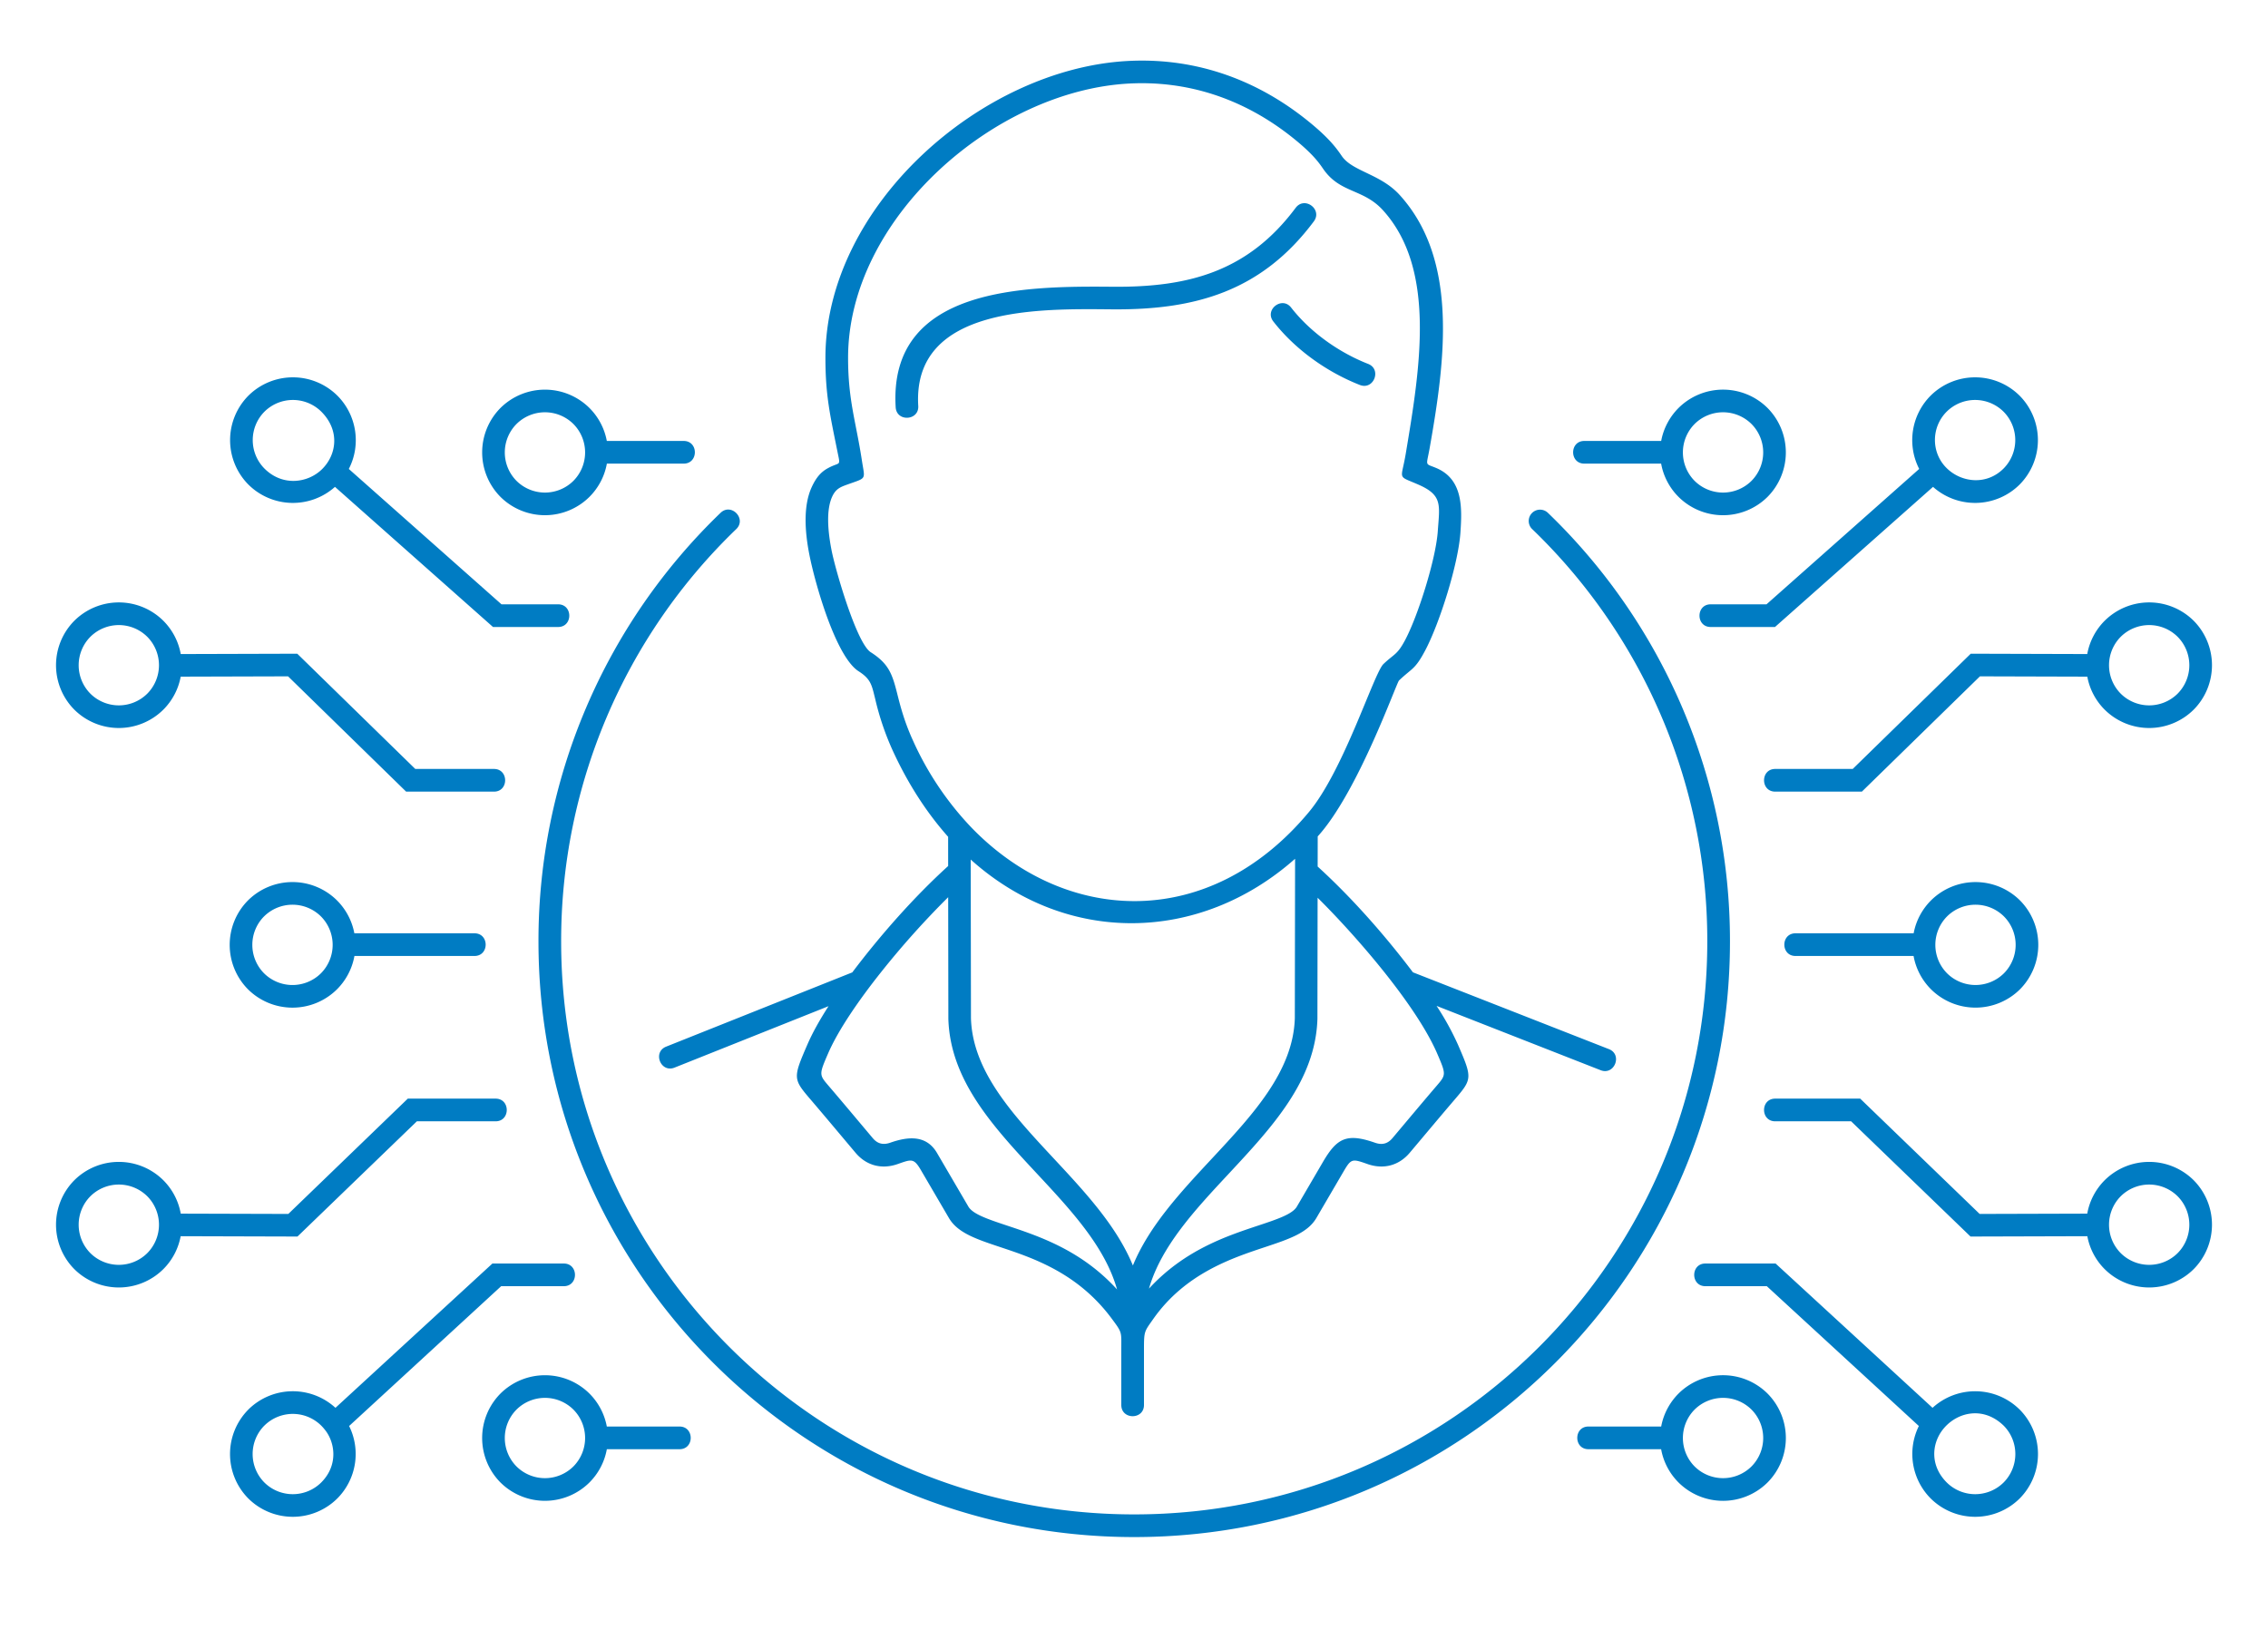 <svg width="88" height="64" fill="none" xmlns="http://www.w3.org/2000/svg"><path d="M59.45 20.534a.439.439 0 01.61-.632 23.055 23.055 0 017.064 16.632c0 12.767-10.35 23.116-23.115 23.116-12.767 0-23.116-10.35-23.116-23.116a23.055 23.055 0 017.065-16.632c.416-.4 1.024.232.608.632a22.166 22.166 0 00-6.793 16c0 12.28 9.955 22.236 22.235 22.236s22.236-9.955 22.236-22.236a22.166 22.166 0 00-6.793-16zM44.387 52.43v2.094c0 .58-.88.58-.88 0v-2.172c0-.675.042-.625-.375-1.185-1.313-1.767-3.038-2.342-4.318-2.769-.93-.31-1.658-.552-1.995-1.13l-1.09-1.864c-.276-.47-.366-.415-.899-.23-.615.215-1.212.064-1.634-.437-.57-.676-1.138-1.357-1.713-2.03-.714-.834-.729-.85-.154-2.175.197-.455.48-.959.819-1.485l-5.977 2.385c-.536.212-.86-.602-.323-.815l7.221-2.881c1.089-1.442 2.386-2.916 3.72-4.128l-.001-1.134c-.824-.926-1.556-2.047-2.159-3.366a10.644 10.644 0 01-.67-1.982c-.133-.529-.157-.765-.644-1.076-.887-.565-1.69-3.405-1.91-4.52-.186-.942-.233-1.905.082-2.608.19-.422.393-.621.64-.755.493-.268.49-.025.358-.683-.272-1.355-.458-2.127-.458-3.598 0-5.889 6.056-11.23 11.757-11.521 2.36-.12 4.773.562 6.96 2.324.851.685 1.127 1.087 1.32 1.368.412.597 1.502.692 2.243 1.508 2.29 2.52 1.768 6.418 1.165 9.822-.129.73-.2.584.255.775 1.044.44 1.005 1.55.938 2.514-.084 1.207-.805 3.513-1.376 4.584-.39.732-.499.664-1.005 1.146-.104.099-1.59 4.329-3.156 6.053l-.002 1.169c1.326 1.208 2.614 2.67 3.697 4.105l7.603 2.98c.538.21.218 1.029-.32.819l-6.366-2.496a10.7 10.7 0 01.826 1.496c.574 1.324.56 1.341-.154 2.175-.576.673-1.143 1.354-1.714 2.03-.422.5-1.019.652-1.634.438-.598-.21-.636-.219-.93.283l-1.058 1.81c-.338.578-1.065.82-1.995 1.13-1.286.429-3.094 1.024-4.335 2.79-.355.506-.359.46-.359 1.242zM36.79 34.818a33.544 33.544 0 00-2.593 2.895c-.893 1.123-1.675 2.267-2.065 3.166-.356.822-.349.83.017 1.258.576.673 1.145 1.355 1.716 2.033.187.221.405.27.676.176.69-.241 1.4-.313 1.816.398l1.217 2.081c.172.294.76.49 1.514.741 1.245.415 2.877.96 4.255 2.475-.465-1.657-1.786-3.075-3.1-4.486-1.693-1.817-3.375-3.622-3.446-6.017l-.007-4.72zm14.334.02l-.007 4.7c-.072 2.395-1.754 4.2-3.446 6.017-1.306 1.401-2.618 2.81-3.09 4.453 1.37-1.49 2.987-2.03 4.224-2.442.753-.25 1.342-.447 1.514-.74l1.01-1.729c.541-.925.917-1.137 2.023-.75.27.094.488.044.675-.177.572-.678 1.14-1.36 1.717-2.033.365-.427.373-.436.017-1.258-.836-1.926-3.228-4.648-4.637-6.04zm-7.167 14.273c.631-1.535 1.854-2.848 3.071-4.155 1.58-1.696 3.15-3.381 3.212-5.442l.01-6.187c-3.715 3.289-8.873 3.367-12.586.03l.01 6.157c.06 2.06 1.631 3.746 3.211 5.442 1.218 1.307 2.44 2.62 3.072 4.155zm9.127-34.989c.538.21.218 1.028-.32.818-1.28-.502-2.51-1.377-3.358-2.465-.355-.454.336-.993.69-.54.75.962 1.856 1.743 2.988 2.187zm-17.455 1.631c.034.577-.842.628-.876.052-.284-4.689 5.052-4.705 8.42-4.677 2.93.025 5.245-.578 7.1-3.063.347-.464 1.051.062.705.526-2.025 2.712-4.594 3.44-7.812 3.414-2.749-.023-7.773-.155-7.537 3.748zm18.915 1.855c.552-3.3 1.198-7.158-.887-9.452-.764-.84-1.661-.65-2.315-1.6-.163-.238-.397-.577-1.149-1.183-2.005-1.615-4.211-2.242-6.365-2.132-5.235.267-10.922 5.227-10.922 10.645 0 1.657.307 2.479.535 3.977.119.777.207.662-.565.941-.263.095-.448.162-.59.476-.227.507-.175 1.29-.02 2.08.155.783.973 3.604 1.519 3.951.695.443.833.836 1.026 1.602.116.462.27 1.076.615 1.83a12.01 12.01 0 002.267 3.373c3.636 3.763 9.226 4.047 13.098-.608 1.353-1.626 2.52-5.389 2.887-5.738.42-.4.531-.349.837-.922.509-.955 1.197-3.154 1.272-4.23.07-1.014.196-1.396-.745-1.808-.851-.374-.674-.148-.498-1.202zm14.037-1.776a2.45 2.45 0 010 3.451 2.45 2.45 0 01-3.452 0 2.435 2.435 0 01-.676-1.291h-2.98c-.579 0-.579-.88 0-.88h2.982c.092-.495.333-.938.674-1.28a2.45 2.45 0 013.452 0zm-.622.622a1.567 1.567 0 00-2.207 0 1.567 1.567 0 000 2.207 1.567 1.567 0 002.207 0 1.567 1.567 0 000-2.207zm.622 37.626a2.45 2.45 0 010 3.452 2.45 2.45 0 01-3.452 0 2.435 2.435 0 01-.676-1.292h-2.82c-.578 0-.578-.88 0-.88h2.822c.092-.495.333-.938.674-1.28a2.45 2.45 0 013.452 0zm-.622.622a1.567 1.567 0 00-2.207 0 1.567 1.567 0 000 2.207 1.567 1.567 0 002.207 0 1.567 1.567 0 000-2.207zm10.406 0a2.45 2.45 0 010 3.45 2.45 2.45 0 01-3.452 0 2.446 2.446 0 01-.46-2.812l-5.899-5.426h-2.383c-.579 0-.579-.88 0-.88h2.723l6.09 5.6a2.45 2.45 0 013.38.068zm-.623.622c-.837-.807-1.9-.493-2.404.213-.391.55-.435 1.361.197 1.994a1.567 1.567 0 002.207 0 1.567 1.567 0 000-2.207zm7.373-9.523a2.45 2.45 0 010 3.452 2.45 2.45 0 01-3.451 0 2.435 2.435 0 01-.674-1.279l-4.532.013-4.633-4.472H68.88c-.578 0-.578-.88 0-.88h3.297l4.635 4.475 4.175-.012c.089-.502.331-.95.677-1.297a2.45 2.45 0 013.451 0zm-.622.623a1.567 1.567 0 00-2.207 0 1.567 1.567 0 000 2.207 1.567 1.567 0 002.207 0 1.567 1.567 0 000-2.207zm-6.117-11.482a2.45 2.45 0 010 3.451 2.45 2.45 0 01-3.45 0 2.436 2.436 0 01-.678-1.294h-4.58c-.579 0-.579-.88 0-.88h4.583c.092-.494.333-.936.674-1.277a2.45 2.45 0 013.451 0zm-.622.622a1.567 1.567 0 00-2.207 0 1.567 1.567 0 000 2.207 1.567 1.567 0 002.207 0 1.567 1.567 0 000-2.207zm7.361-11.475a2.45 2.45 0 010 3.452 2.45 2.45 0 01-3.451 0 2.435 2.435 0 01-.675-1.282l-4.166-.012-4.581 4.474H68.88c-.578 0-.578-.88 0-.88h3.007l4.579-4.472 4.521.013c.09-.5.332-.948.677-1.293a2.45 2.45 0 013.451 0zm-.622.623a1.567 1.567 0 00-2.207 0 1.567 1.567 0 000 2.207 1.567 1.567 0 002.207 0 1.567 1.567 0 000-2.207zm-6.132-9.358a2.45 2.45 0 010 3.452 2.45 2.45 0 01-3.358.088l-6.132 5.438h-2.495c-.579 0-.579-.88 0-.88h2.166l5.924-5.254a2.446 2.446 0 01.444-2.844 2.45 2.45 0 013.451 0zm-.622.622a1.567 1.567 0 00-2.207 0c-.61.61-.61 1.61.017 2.207.57.545 1.533.657 2.19 0a1.567 1.567 0 000-2.207zm-57.698.478a1.567 1.567 0 000 2.207 1.567 1.567 0 002.207 0 1.567 1.567 0 000-2.207 1.567 1.567 0 00-2.207 0zm-.622-.622a2.45 2.45 0 013.451 0c.342.342.583.785.675 1.28h2.982c.579 0 .579.88 0 .88h-2.98c-.09.5-.332.947-.677 1.291a2.45 2.45 0 01-3.451 0 2.45 2.45 0 010-3.451zm.622 38.87a1.567 1.567 0 000 2.207 1.567 1.567 0 002.207 0 1.567 1.567 0 000-2.207 1.567 1.567 0 00-2.207 0zm-.622-.622a2.45 2.45 0 013.451 0c.342.342.583.785.675 1.28h2.821c.579 0 .579.88 0 .88h-2.82c-.09.5-.331.947-.676 1.292a2.45 2.45 0 01-3.451 0 2.45 2.45 0 010-3.452zm-9.162 1.244a1.567 1.567 0 000 2.207 1.567 1.567 0 002.207 0c.68-.68.532-1.584.126-2.065a1.566 1.566 0 00-2.332-.142zm-.622-.622a2.45 2.45 0 013.381-.068l6.09-5.6h2.769c.579 0 .579.88 0 .88h-2.43l-5.899 5.426a2.445 2.445 0 01-.46 2.813 2.45 2.45 0 01-3.45 0 2.45 2.45 0 010-3.451zm-6.128-8.278a1.567 1.567 0 000 2.207 1.567 1.567 0 002.207 0 1.567 1.567 0 000-2.207 1.567 1.567 0 00-2.207 0zm-.622-.623a2.45 2.45 0 013.451 0c.346.346.588.795.677 1.297l4.174.012 4.636-4.475h3.406c.578 0 .578.88 0 .88h-3.054l-4.633 4.472-4.532-.013a2.435 2.435 0 01-.674 1.279 2.45 2.45 0 01-3.451 0 2.45 2.45 0 010-3.452zm7.36-10.237a1.567 1.567 0 000 2.207 1.567 1.567 0 002.208 0 1.567 1.567 0 000-2.207 1.567 1.567 0 00-2.207 0zm-.622-.622a2.45 2.45 0 013.452 0c.341.341.582.783.674 1.277h4.66c.58 0 .58.88 0 .88h-4.657c-.09.501-.332.95-.677 1.294a2.45 2.45 0 01-3.452 0 2.45 2.45 0 010-3.451zm-6.116-10.23a1.567 1.567 0 000 2.207 1.567 1.567 0 002.207 0 1.567 1.567 0 000-2.207 1.567 1.567 0 00-2.207 0zm-.622-.623a2.45 2.45 0 013.451 0c.345.345.587.793.677 1.293l4.521-.013 4.579 4.472h3.053c.578 0 .578.88 0 .88h-3.408l-4.581-4.474-4.166.012c-.091.496-.333.94-.675 1.282a2.45 2.45 0 01-3.451 0 2.45 2.45 0 010-3.452zm7.376-8.113a1.567 1.567 0 000 2.207c.71.71 1.693.557 2.232.027.57-.559.705-1.504-.025-2.234a1.567 1.567 0 00-2.207 0zm-.622-.622a2.45 2.45 0 013.451 0c.75.75.93 1.906.444 2.845l5.924 5.253h2.197c.578 0 .578.88 0 .88h-2.526l-6.132-5.438a2.45 2.45 0 01-3.358-.088 2.45 2.45 0 010-3.452z" fill="#007CC3"/></svg>